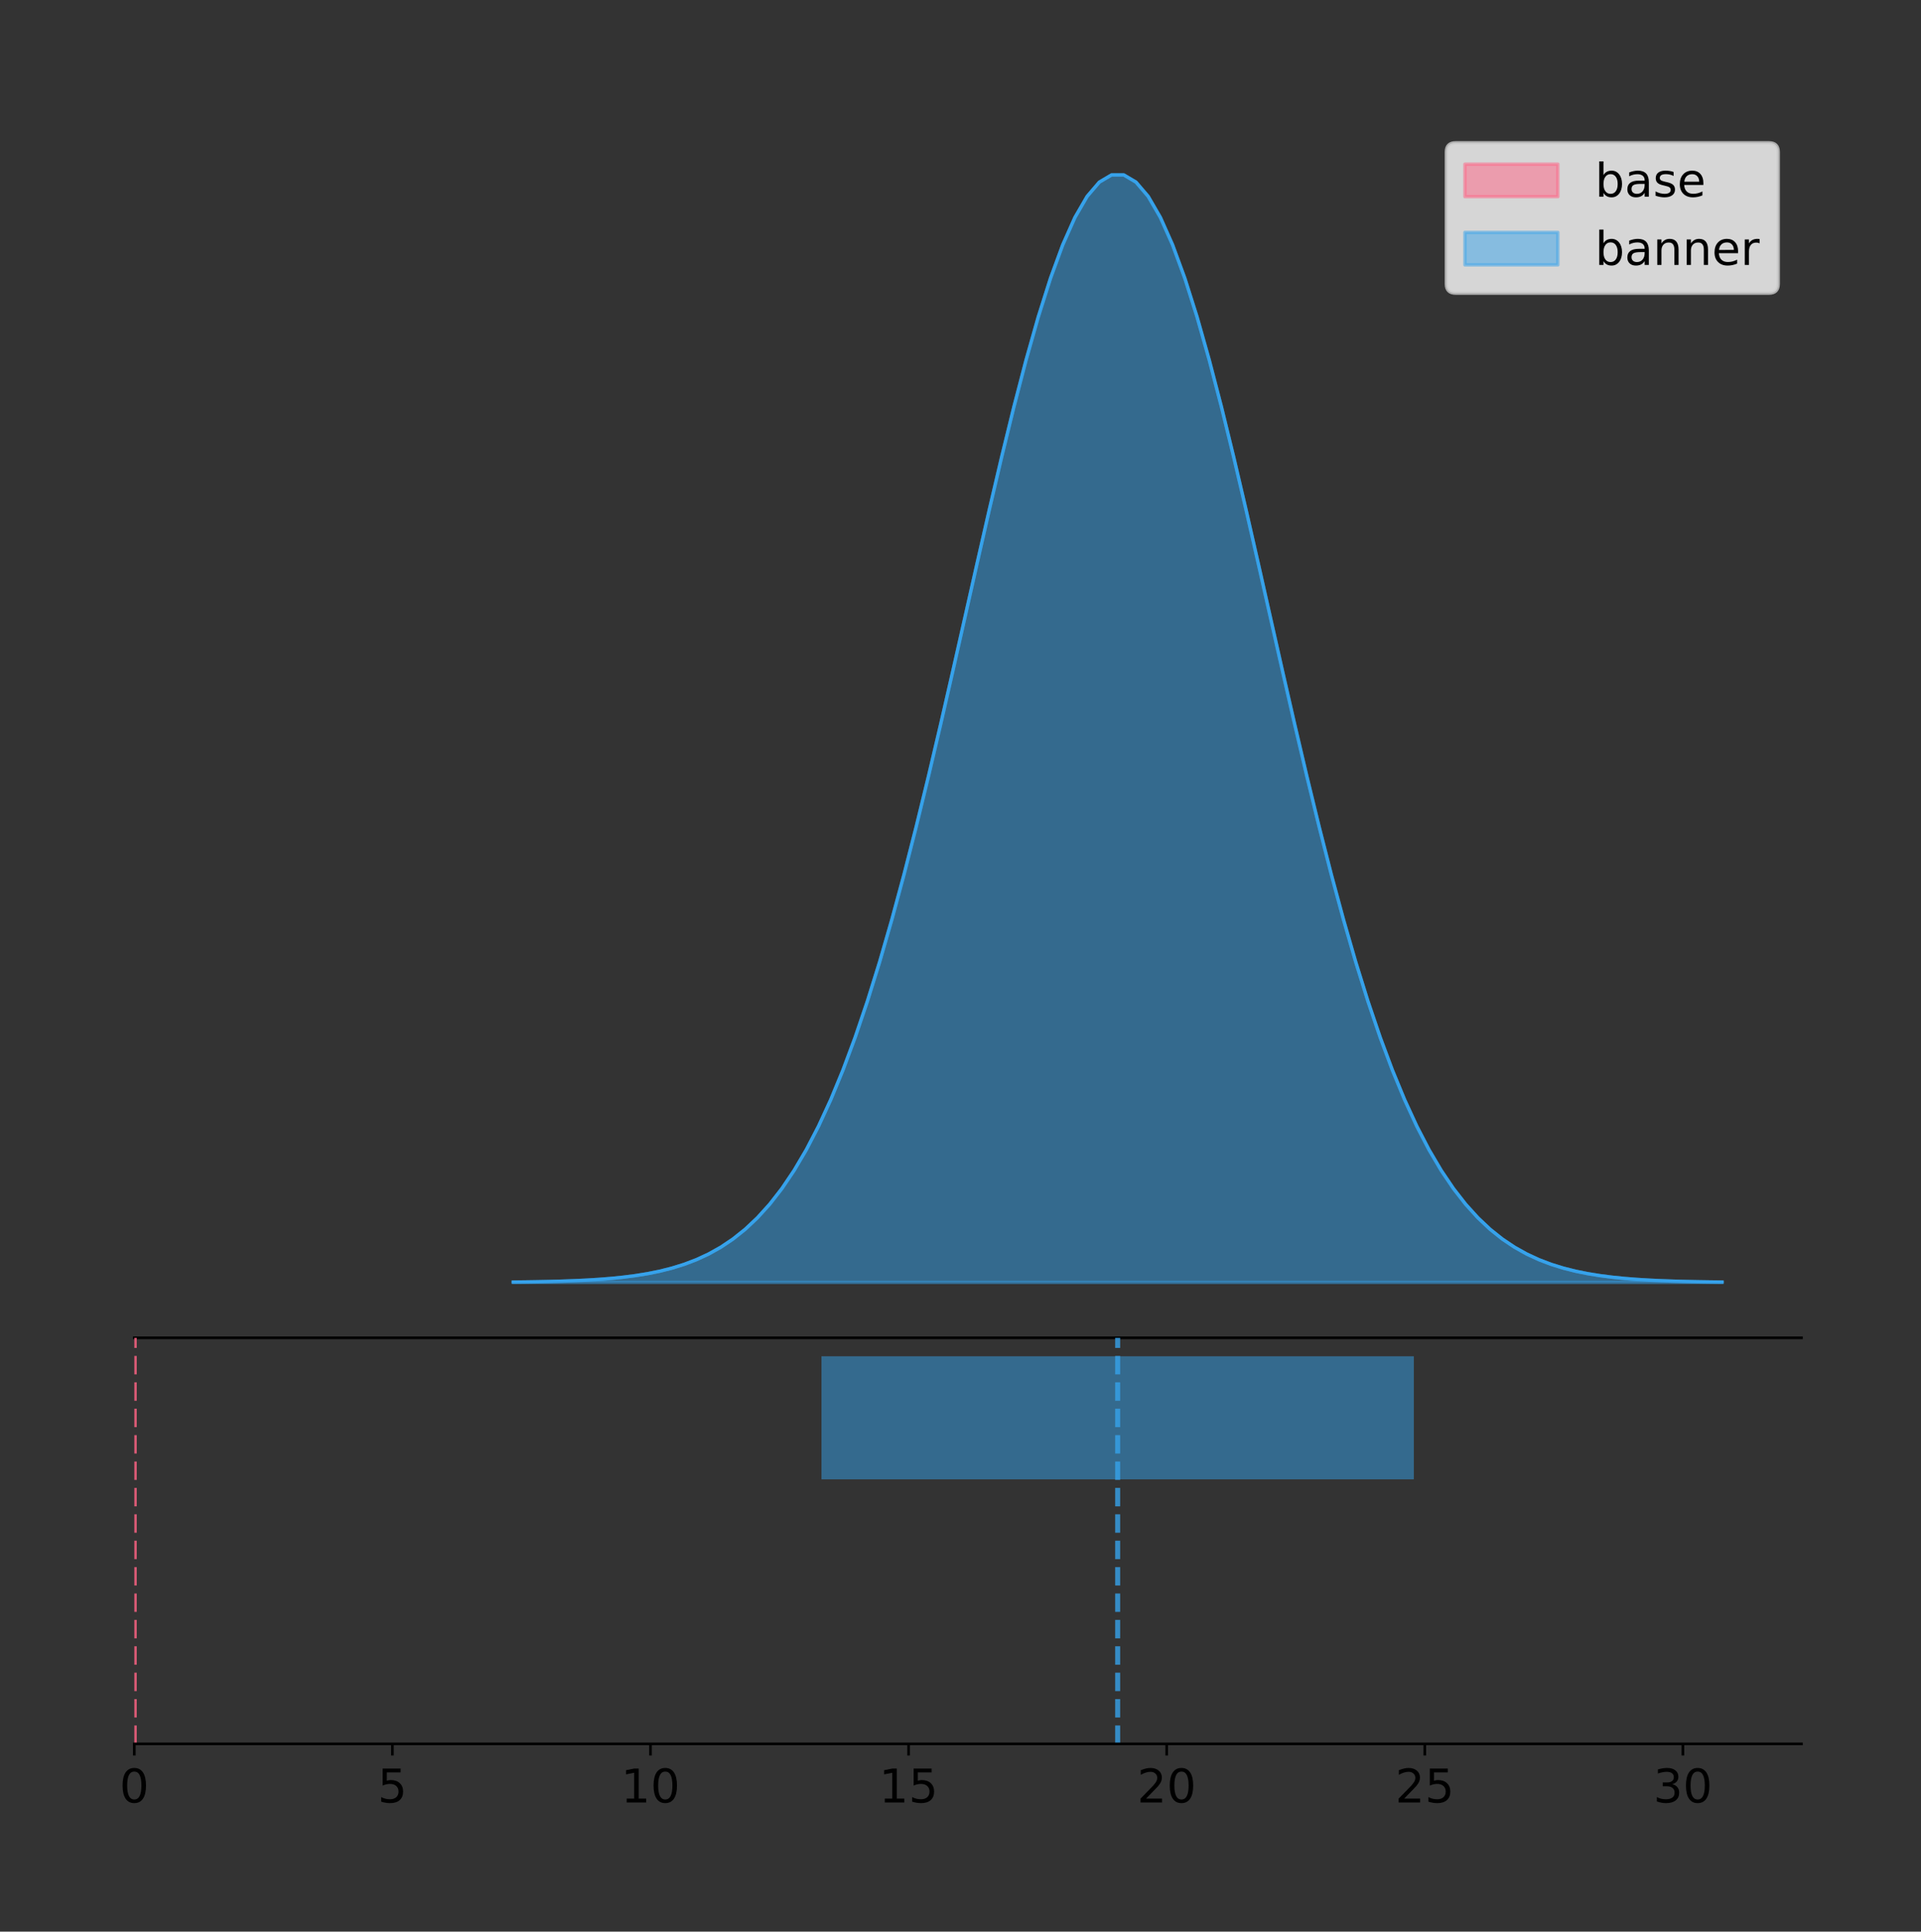 <?xml version="1.0" encoding="utf-8" standalone="no"?>
<!DOCTYPE svg PUBLIC "-//W3C//DTD SVG 1.1//EN"
  "http://www.w3.org/Graphics/SVG/1.1/DTD/svg11.dtd">
<!-- Created with matplotlib (https://matplotlib.org/) -->
<svg height="581.789pt" version="1.1" viewBox="0 0 578.654 581.789" width="578.654pt" xmlns="http://www.w3.org/2000/svg" xmlns:xlink="http://www.w3.org/1999/xlink">
 <rect x="0" y="0" width="578.654" height="581.789" fill="#333333" stroke="none"/>
 <defs>
  <style type="text/css">
*{stroke-linecap:butt;stroke-linejoin:round;}
  </style>
 </defs>
 <g id="figure_1">
  <g id="patch_1">
   <path d="M 0 581.789 
L 578.654 581.789 
L 578.654 0 
L 0 0 
z
" style="fill:none;"/>
  </g>
  <g id="axes_1">
   <g id="patch_2">
    <path d="M 40.454 402.93 
L 542.654 402.93 
L 542.654 36 
L 40.454 36 
z
" style="fill:none;"/>
   </g>
   <g id="PolyCollection_1"/>
   <g id="PolyCollection_2">
    <defs>
     <path d="M 154.595 -195.538 
L 154.595 -195.65 
L 158.274 -195.692 
L 161.952 -195.749 
L 165.63 -195.825 
L 169.308 -195.925 
L 172.987 -196.058 
L 176.665 -196.23 
L 180.343 -196.455 
L 184.021 -196.744 
L 187.699 -197.115 
L 191.378 -197.585 
L 195.056 -198.179 
L 198.734 -198.923 
L 202.412 -199.848 
L 206.091 -200.99 
L 209.769 -202.39 
L 213.447 -204.093 
L 217.125 -206.151 
L 220.803 -208.617 
L 224.482 -211.552 
L 228.16 -215.017 
L 231.838 -219.078 
L 235.516 -223.801 
L 239.195 -229.25 
L 242.873 -235.488 
L 246.551 -242.572 
L 250.229 -250.552 
L 253.907 -259.468 
L 257.586 -269.344 
L 261.264 -280.192 
L 264.942 -292.002 
L 268.62 -304.744 
L 272.299 -318.365 
L 275.977 -332.786 
L 279.655 -347.901 
L 283.333 -363.58 
L 287.011 -379.667 
L 290.69 -395.98 
L 294.368 -412.318 
L 298.046 -428.462 
L 301.724 -444.18 
L 305.403 -459.23 
L 309.081 -473.372 
L 312.759 -486.366 
L 316.437 -497.987 
L 320.115 -508.025 
L 323.794 -516.294 
L 327.472 -522.64 
L 331.15 -526.94 
L 334.828 -529.111 
L 338.507 -529.111 
L 342.185 -526.94 
L 345.863 -522.64 
L 349.541 -516.294 
L 353.219 -508.025 
L 356.898 -497.987 
L 360.576 -486.366 
L 364.254 -473.372 
L 367.932 -459.23 
L 371.611 -444.18 
L 375.289 -428.462 
L 378.967 -412.318 
L 382.645 -395.98 
L 386.323 -379.667 
L 390.002 -363.58 
L 393.68 -347.901 
L 397.358 -332.786 
L 401.036 -318.365 
L 404.715 -304.744 
L 408.393 -292.002 
L 412.071 -280.192 
L 415.749 -269.344 
L 419.427 -259.468 
L 423.106 -250.552 
L 426.784 -242.572 
L 430.462 -235.488 
L 434.14 -229.25 
L 437.819 -223.801 
L 441.497 -219.078 
L 445.175 -215.017 
L 448.853 -211.552 
L 452.531 -208.617 
L 456.21 -206.151 
L 459.888 -204.093 
L 463.566 -202.39 
L 467.244 -200.99 
L 470.923 -199.848 
L 474.601 -198.923 
L 478.279 -198.179 
L 481.957 -197.585 
L 485.635 -197.115 
L 489.314 -196.744 
L 492.992 -196.455 
L 496.67 -196.23 
L 500.348 -196.058 
L 504.027 -195.925 
L 507.705 -195.825 
L 511.383 -195.749 
L 515.061 -195.692 
L 518.739 -195.65 
L 518.739 -195.538 
L 518.739 -195.538 
L 515.061 -195.538 
L 511.383 -195.538 
L 507.705 -195.538 
L 504.027 -195.538 
L 500.348 -195.538 
L 496.67 -195.538 
L 492.992 -195.538 
L 489.314 -195.538 
L 485.635 -195.538 
L 481.957 -195.538 
L 478.279 -195.538 
L 474.601 -195.538 
L 470.923 -195.538 
L 467.244 -195.538 
L 463.566 -195.538 
L 459.888 -195.538 
L 456.21 -195.538 
L 452.531 -195.538 
L 448.853 -195.538 
L 445.175 -195.538 
L 441.497 -195.538 
L 437.819 -195.538 
L 434.14 -195.538 
L 430.462 -195.538 
L 426.784 -195.538 
L 423.106 -195.538 
L 419.427 -195.538 
L 415.749 -195.538 
L 412.071 -195.538 
L 408.393 -195.538 
L 404.715 -195.538 
L 401.036 -195.538 
L 397.358 -195.538 
L 393.68 -195.538 
L 390.002 -195.538 
L 386.323 -195.538 
L 382.645 -195.538 
L 378.967 -195.538 
L 375.289 -195.538 
L 371.611 -195.538 
L 367.932 -195.538 
L 364.254 -195.538 
L 360.576 -195.538 
L 356.898 -195.538 
L 353.219 -195.538 
L 349.541 -195.538 
L 345.863 -195.538 
L 342.185 -195.538 
L 338.507 -195.538 
L 334.828 -195.538 
L 331.15 -195.538 
L 327.472 -195.538 
L 323.794 -195.538 
L 320.115 -195.538 
L 316.437 -195.538 
L 312.759 -195.538 
L 309.081 -195.538 
L 305.403 -195.538 
L 301.724 -195.538 
L 298.046 -195.538 
L 294.368 -195.538 
L 290.69 -195.538 
L 287.011 -195.538 
L 283.333 -195.538 
L 279.655 -195.538 
L 275.977 -195.538 
L 272.299 -195.538 
L 268.62 -195.538 
L 264.942 -195.538 
L 261.264 -195.538 
L 257.586 -195.538 
L 253.907 -195.538 
L 250.229 -195.538 
L 246.551 -195.538 
L 242.873 -195.538 
L 239.195 -195.538 
L 235.516 -195.538 
L 231.838 -195.538 
L 228.16 -195.538 
L 224.482 -195.538 
L 220.803 -195.538 
L 217.125 -195.538 
L 213.447 -195.538 
L 209.769 -195.538 
L 206.091 -195.538 
L 202.412 -195.538 
L 198.734 -195.538 
L 195.056 -195.538 
L 191.378 -195.538 
L 187.699 -195.538 
L 184.021 -195.538 
L 180.343 -195.538 
L 176.665 -195.538 
L 172.987 -195.538 
L 169.308 -195.538 
L 165.63 -195.538 
L 161.952 -195.538 
L 158.274 -195.538 
L 154.595 -195.538 
z
" id="medefeb5525" style="stroke:#36a2eb;stroke-opacity:0.5;"/>
    </defs>
    <g clip-path="url(#paa9dab895b)">
     <use style="fill:#36a2eb;fill-opacity:0.5;stroke:#36a2eb;stroke-opacity:0.5;" x="0" xlink:href="#medefeb5525" y="581.789"/>
    </g>
   </g>
   <g id="line2d_1">
    <path clip-path="url(#paa9dab895b)" d="M 0 0 
" style="fill:none;stroke:#ff6384;stroke-linecap:square;"/>
   </g>
   <g id="line2d_2">
    <path clip-path="url(#paa9dab895b)" d="M 154.595 386.139 
L 158.274 386.097 
L 161.952 386.04 
L 165.63 385.965 
L 169.308 385.864 
L 172.987 385.732 
L 176.665 385.559 
L 180.343 385.334 
L 184.021 385.045 
L 187.699 384.675 
L 191.378 384.204 
L 195.056 383.61 
L 198.734 382.867 
L 202.412 381.941 
L 206.091 380.799 
L 209.769 379.399 
L 213.447 377.696 
L 217.125 375.639 
L 220.803 373.172 
L 224.482 370.238 
L 228.16 366.772 
L 231.838 362.711 
L 235.516 357.989 
L 239.195 352.539 
L 242.873 346.301 
L 246.551 339.217 
L 250.229 331.237 
L 253.907 322.322 
L 257.586 312.445 
L 261.264 301.597 
L 264.942 289.787 
L 268.62 277.045 
L 272.299 263.424 
L 275.977 249.004 
L 279.655 233.888 
L 283.333 218.209 
L 287.011 202.123 
L 290.69 185.809 
L 294.368 169.471 
L 298.046 153.327 
L 301.724 137.61 
L 305.403 122.559 
L 309.081 108.418 
L 312.759 95.423 
L 316.437 83.803 
L 320.115 73.765 
L 323.794 65.495 
L 327.472 59.15 
L 331.15 54.85 
L 334.828 52.679 
L 338.507 52.679 
L 342.185 54.85 
L 345.863 59.15 
L 349.541 65.495 
L 353.219 73.765 
L 356.898 83.803 
L 360.576 95.423 
L 364.254 108.418 
L 367.932 122.559 
L 371.611 137.61 
L 375.289 153.327 
L 378.967 169.471 
L 382.645 185.809 
L 386.323 202.123 
L 390.002 218.209 
L 393.68 233.888 
L 397.358 249.004 
L 401.036 263.424 
L 404.715 277.045 
L 408.393 289.787 
L 412.071 301.597 
L 415.749 312.445 
L 419.427 322.322 
L 423.106 331.237 
L 426.784 339.217 
L 430.462 346.301 
L 434.14 352.539 
L 437.819 357.989 
L 441.497 362.711 
L 445.175 366.772 
L 448.853 370.238 
L 452.531 373.172 
L 456.21 375.639 
L 459.888 377.696 
L 463.566 379.399 
L 467.244 380.799 
L 470.923 381.941 
L 474.601 382.867 
L 478.279 383.61 
L 481.957 384.204 
L 485.635 384.675 
L 489.314 385.045 
L 492.992 385.334 
L 496.67 385.559 
L 500.348 385.732 
L 504.027 385.864 
L 507.705 385.965 
L 511.383 386.04 
L 515.061 386.097 
L 518.739 386.139 
" style="fill:none;stroke:#36a2eb;stroke-linecap:square;"/>
   </g>
   <g id="patch_3">
    <path d="M 40.454 402.93 
L 542.654 402.93 
" style="fill:none;stroke:#000000;stroke-linecap:square;stroke-linejoin:miter;stroke-width:0.8;"/>
   </g>
   <g id="legend_1">
    <g id="patch_4">
     <path d="M 438.472 88.299 
L 532.854 88.299 
Q 535.654 88.299 535.654 85.499 
L 535.654 45.8 
Q 535.654 43 532.854 43 
L 438.472 43 
Q 435.672 43 435.672 45.8 
L 435.672 85.499 
Q 435.672 88.299 438.472 88.299 
z
" style="fill:#ffffff;opacity:0.8;stroke:#cccccc;stroke-linejoin:miter;"/>
    </g>
    <g id="patch_5">
     <path d="M 441.272 59.238 
L 469.272 59.238 
L 469.272 49.438 
L 441.272 49.438 
z
" style="fill:#ff6384;opacity:0.5;stroke:#ff6384;stroke-linejoin:miter;"/>
    </g>
    <g id="text_1">
     <!-- base -->
     <defs>
      <path d="M 48.688 27.297 
Q 48.688 37.203 44.609 42.844 
Q 40.531 48.484 33.406 48.484 
Q 26.266 48.484 22.188 42.844 
Q 18.109 37.203 18.109 27.297 
Q 18.109 17.391 22.188 11.75 
Q 26.266 6.109 33.406 6.109 
Q 40.531 6.109 44.609 11.75 
Q 48.688 17.391 48.688 27.297 
z
M 18.109 46.391 
Q 20.953 51.266 25.266 53.625 
Q 29.594 56 35.594 56 
Q 45.562 56 51.781 48.094 
Q 58.016 40.188 58.016 27.297 
Q 58.016 14.406 51.781 6.484 
Q 45.562 -1.422 35.594 -1.422 
Q 29.594 -1.422 25.266 0.953 
Q 20.953 3.328 18.109 8.203 
L 18.109 0 
L 9.078 0 
L 9.078 75.984 
L 18.109 75.984 
z
" id="DejaVuSans-98"/>
      <path d="M 34.281 27.484 
Q 23.391 27.484 19.188 25 
Q 14.984 22.516 14.984 16.5 
Q 14.984 11.719 18.141 8.906 
Q 21.297 6.109 26.703 6.109 
Q 34.188 6.109 38.703 11.406 
Q 43.219 16.703 43.219 25.484 
L 43.219 27.484 
z
M 52.203 31.203 
L 52.203 0 
L 43.219 0 
L 43.219 8.297 
Q 40.141 3.328 35.547 0.953 
Q 30.953 -1.422 24.312 -1.422 
Q 15.922 -1.422 10.953 3.297 
Q 6 8.016 6 15.922 
Q 6 25.141 12.172 29.828 
Q 18.359 34.516 30.609 34.516 
L 43.219 34.516 
L 43.219 35.406 
Q 43.219 41.609 39.141 45 
Q 35.062 48.391 27.688 48.391 
Q 23 48.391 18.547 47.266 
Q 14.109 46.141 10.016 43.891 
L 10.016 52.203 
Q 14.938 54.109 19.578 55.047 
Q 24.219 56 28.609 56 
Q 40.484 56 46.344 49.844 
Q 52.203 43.703 52.203 31.203 
z
" id="DejaVuSans-97"/>
      <path d="M 44.281 53.078 
L 44.281 44.578 
Q 40.484 46.531 36.375 47.5 
Q 32.281 48.484 27.875 48.484 
Q 21.188 48.484 17.844 46.438 
Q 14.5 44.391 14.5 40.281 
Q 14.5 37.156 16.891 35.375 
Q 19.281 33.594 26.516 31.984 
L 29.594 31.297 
Q 39.156 29.25 43.188 25.516 
Q 47.219 21.781 47.219 15.094 
Q 47.219 7.469 41.188 3.016 
Q 35.156 -1.422 24.609 -1.422 
Q 20.219 -1.422 15.453 -0.562 
Q 10.688 0.297 5.422 2 
L 5.422 11.281 
Q 10.406 8.688 15.234 7.391 
Q 20.062 6.109 24.812 6.109 
Q 31.156 6.109 34.562 8.281 
Q 37.984 10.453 37.984 14.406 
Q 37.984 18.062 35.516 20.016 
Q 33.062 21.969 24.703 23.781 
L 21.578 24.516 
Q 13.234 26.266 9.516 29.906 
Q 5.812 33.547 5.812 39.891 
Q 5.812 47.609 11.281 51.797 
Q 16.75 56 26.812 56 
Q 31.781 56 36.172 55.266 
Q 40.578 54.547 44.281 53.078 
z
" id="DejaVuSans-115"/>
      <path d="M 56.203 29.594 
L 56.203 25.203 
L 14.891 25.203 
Q 15.484 15.922 20.484 11.062 
Q 25.484 6.203 34.422 6.203 
Q 39.594 6.203 44.453 7.469 
Q 49.312 8.734 54.109 11.281 
L 54.109 2.781 
Q 49.266 0.734 44.188 -0.344 
Q 39.109 -1.422 33.891 -1.422 
Q 20.797 -1.422 13.156 6.188 
Q 5.516 13.812 5.516 26.812 
Q 5.516 40.234 12.766 48.109 
Q 20.016 56 32.328 56 
Q 43.359 56 49.781 48.891 
Q 56.203 41.797 56.203 29.594 
z
M 47.219 32.234 
Q 47.125 39.594 43.094 43.984 
Q 39.062 48.391 32.422 48.391 
Q 24.906 48.391 20.391 44.141 
Q 15.875 39.891 15.188 32.172 
z
" id="DejaVuSans-101"/>
     </defs>
     <g transform="translate(480.472 59.238)scale(0.14 -0.14)">
      <use xlink:href="#DejaVuSans-98"/>
      <use x="63.477" xlink:href="#DejaVuSans-97"/>
      <use x="124.756" xlink:href="#DejaVuSans-115"/>
      <use x="176.855" xlink:href="#DejaVuSans-101"/>
     </g>
    </g>
    <g id="patch_6">
     <path d="M 441.272 79.787 
L 469.272 79.787 
L 469.272 69.987 
L 441.272 69.987 
z
" style="fill:#36a2eb;opacity:0.5;stroke:#36a2eb;stroke-linejoin:miter;"/>
    </g>
    <g id="text_2">
     <!-- banner -->
     <defs>
      <path d="M 54.891 33.016 
L 54.891 0 
L 45.906 0 
L 45.906 32.719 
Q 45.906 40.484 42.875 44.328 
Q 39.844 48.188 33.797 48.188 
Q 26.516 48.188 22.312 43.547 
Q 18.109 38.922 18.109 30.906 
L 18.109 0 
L 9.078 0 
L 9.078 54.688 
L 18.109 54.688 
L 18.109 46.188 
Q 21.344 51.125 25.703 53.562 
Q 30.078 56 35.797 56 
Q 45.219 56 50.047 50.172 
Q 54.891 44.344 54.891 33.016 
z
" id="DejaVuSans-110"/>
      <path d="M 41.109 46.297 
Q 39.594 47.172 37.812 47.578 
Q 36.031 48 33.891 48 
Q 26.266 48 22.188 43.047 
Q 18.109 38.094 18.109 28.812 
L 18.109 0 
L 9.078 0 
L 9.078 54.688 
L 18.109 54.688 
L 18.109 46.188 
Q 20.953 51.172 25.484 53.578 
Q 30.031 56 36.531 56 
Q 37.453 56 38.578 55.875 
Q 39.703 55.766 41.062 55.516 
z
" id="DejaVuSans-114"/>
     </defs>
     <g transform="translate(480.472 79.787)scale(0.14 -0.14)">
      <use xlink:href="#DejaVuSans-98"/>
      <use x="63.477" xlink:href="#DejaVuSans-97"/>
      <use x="124.756" xlink:href="#DejaVuSans-110"/>
      <use x="188.135" xlink:href="#DejaVuSans-110"/>
      <use x="251.514" xlink:href="#DejaVuSans-101"/>
      <use x="313.037" xlink:href="#DejaVuSans-114"/>
     </g>
    </g>
   </g>
  </g>
  <g id="axes_2">
   <g id="patch_7">
    <path d="M 40.454 525.24 
L 542.654 525.24 
L 542.654 402.93 
L 40.454 402.93 
z
" style="fill:none;"/>
   </g>
   <g id="patch_8">
    <path clip-path="url(#p69f60b68e4)" d="M 40.454 519.68 
L 40.454 519.68 
L 40.454 482.617 
L 40.454 482.617 
z
" style="fill:#ff6384;opacity:0.5;"/>
   </g>
   <g id="patch_9">
    <path clip-path="url(#p69f60b68e4)" d="M 247.452 445.553 
L 425.883 445.553 
L 425.883 408.49 
L 247.452 408.49 
z
" style="fill:#36a2eb;opacity:0.5;"/>
   </g>
   <g id="matplotlib.axis_1">
    <g id="xtick_1">
     <g id="line2d_3">
      <defs>
       <path d="M 0 0 
L 0 3.5 
" id="m87a6ce92a6" style="stroke:#000000;stroke-width:0.8;"/>
      </defs>
      <g>
       <use style="stroke:#000000;stroke-width:0.8;" x="40.454" xlink:href="#m87a6ce92a6" y="525.24"/>
      </g>
     </g>
     <g id="text_3">
      <!-- 0 -->
      <defs>
       <path d="M 31.781 66.406 
Q 24.172 66.406 20.328 58.906 
Q 16.5 51.422 16.5 36.375 
Q 16.5 21.391 20.328 13.891 
Q 24.172 6.391 31.781 6.391 
Q 39.453 6.391 43.281 13.891 
Q 47.125 21.391 47.125 36.375 
Q 47.125 51.422 43.281 58.906 
Q 39.453 66.406 31.781 66.406 
z
M 31.781 74.219 
Q 44.047 74.219 50.516 64.516 
Q 56.984 54.828 56.984 36.375 
Q 56.984 17.969 50.516 8.266 
Q 44.047 -1.422 31.781 -1.422 
Q 19.531 -1.422 13.062 8.266 
Q 6.594 17.969 6.594 36.375 
Q 6.594 54.828 13.062 64.516 
Q 19.531 74.219 31.781 74.219 
z
" id="DejaVuSans-48"/>
      </defs>
      <g transform="translate(36 542.878)scale(0.14 -0.14)">
       <use xlink:href="#DejaVuSans-48"/>
      </g>
     </g>
    </g>
    <g id="xtick_2">
     <g id="line2d_4">
      <g>
       <use style="stroke:#000000;stroke-width:0.8;" x="118.2" xlink:href="#m87a6ce92a6" y="525.24"/>
      </g>
     </g>
     <g id="text_4">
      <!-- 5 -->
      <defs>
       <path d="M 10.797 72.906 
L 49.516 72.906 
L 49.516 64.594 
L 19.828 64.594 
L 19.828 46.734 
Q 21.969 47.469 24.109 47.828 
Q 26.266 48.188 28.422 48.188 
Q 40.625 48.188 47.75 41.5 
Q 54.891 34.812 54.891 23.391 
Q 54.891 11.625 47.562 5.094 
Q 40.234 -1.422 26.906 -1.422 
Q 22.312 -1.422 17.547 -0.641 
Q 12.797 0.141 7.719 1.703 
L 7.719 11.625 
Q 12.109 9.234 16.797 8.062 
Q 21.484 6.891 26.703 6.891 
Q 35.156 6.891 40.078 11.328 
Q 45.016 15.766 45.016 23.391 
Q 45.016 31 40.078 35.438 
Q 35.156 39.891 26.703 39.891 
Q 22.75 39.891 18.812 39.016 
Q 14.891 38.141 10.797 36.281 
z
" id="DejaVuSans-53"/>
      </defs>
      <g transform="translate(113.746 542.878)scale(0.14 -0.14)">
       <use xlink:href="#DejaVuSans-53"/>
      </g>
     </g>
    </g>
    <g id="xtick_3">
     <g id="line2d_5">
      <g>
       <use style="stroke:#000000;stroke-width:0.8;" x="195.946" xlink:href="#m87a6ce92a6" y="525.24"/>
      </g>
     </g>
     <g id="text_5">
      <!-- 10 -->
      <defs>
       <path d="M 12.406 8.297 
L 28.516 8.297 
L 28.516 63.922 
L 10.984 60.406 
L 10.984 69.391 
L 28.422 72.906 
L 38.281 72.906 
L 38.281 8.297 
L 54.391 8.297 
L 54.391 0 
L 12.406 0 
z
" id="DejaVuSans-49"/>
      </defs>
      <g transform="translate(187.039 542.878)scale(0.14 -0.14)">
       <use xlink:href="#DejaVuSans-49"/>
       <use x="63.623" xlink:href="#DejaVuSans-48"/>
      </g>
     </g>
    </g>
    <g id="xtick_4">
     <g id="line2d_6">
      <g>
       <use style="stroke:#000000;stroke-width:0.8;" x="273.693" xlink:href="#m87a6ce92a6" y="525.24"/>
      </g>
     </g>
     <g id="text_6">
      <!-- 15 -->
      <g transform="translate(264.785 542.878)scale(0.14 -0.14)">
       <use xlink:href="#DejaVuSans-49"/>
       <use x="63.623" xlink:href="#DejaVuSans-53"/>
      </g>
     </g>
    </g>
    <g id="xtick_5">
     <g id="line2d_7">
      <g>
       <use style="stroke:#000000;stroke-width:0.8;" x="351.439" xlink:href="#m87a6ce92a6" y="525.24"/>
      </g>
     </g>
     <g id="text_7">
      <!-- 20 -->
      <defs>
       <path d="M 19.188 8.297 
L 53.609 8.297 
L 53.609 0 
L 7.328 0 
L 7.328 8.297 
Q 12.938 14.109 22.625 23.891 
Q 32.328 33.688 34.812 36.531 
Q 39.547 41.844 41.422 45.531 
Q 43.312 49.219 43.312 52.781 
Q 43.312 58.594 39.234 62.25 
Q 35.156 65.922 28.609 65.922 
Q 23.969 65.922 18.812 64.312 
Q 13.672 62.703 7.812 59.422 
L 7.812 69.391 
Q 13.766 71.781 18.938 73 
Q 24.125 74.219 28.422 74.219 
Q 39.75 74.219 46.484 68.547 
Q 53.219 62.891 53.219 53.422 
Q 53.219 48.922 51.531 44.891 
Q 49.859 40.875 45.406 35.406 
Q 44.188 33.984 37.641 27.219 
Q 31.109 20.453 19.188 8.297 
z
" id="DejaVuSans-50"/>
      </defs>
      <g transform="translate(342.532 542.878)scale(0.14 -0.14)">
       <use xlink:href="#DejaVuSans-50"/>
       <use x="63.623" xlink:href="#DejaVuSans-48"/>
      </g>
     </g>
    </g>
    <g id="xtick_6">
     <g id="line2d_8">
      <g>
       <use style="stroke:#000000;stroke-width:0.8;" x="429.186" xlink:href="#m87a6ce92a6" y="525.24"/>
      </g>
     </g>
     <g id="text_8">
      <!-- 25 -->
      <g transform="translate(420.278 542.878)scale(0.14 -0.14)">
       <use xlink:href="#DejaVuSans-50"/>
       <use x="63.623" xlink:href="#DejaVuSans-53"/>
      </g>
     </g>
    </g>
    <g id="xtick_7">
     <g id="line2d_9">
      <g>
       <use style="stroke:#000000;stroke-width:0.8;" x="506.932" xlink:href="#m87a6ce92a6" y="525.24"/>
      </g>
     </g>
     <g id="text_9">
      <!-- 30 -->
      <defs>
       <path d="M 40.578 39.312 
Q 47.656 37.797 51.625 33 
Q 55.609 28.219 55.609 21.188 
Q 55.609 10.406 48.188 4.484 
Q 40.766 -1.422 27.094 -1.422 
Q 22.516 -1.422 17.656 -0.516 
Q 12.797 0.391 7.625 2.203 
L 7.625 11.719 
Q 11.719 9.328 16.594 8.109 
Q 21.484 6.891 26.812 6.891 
Q 36.078 6.891 40.938 10.547 
Q 45.797 14.203 45.797 21.188 
Q 45.797 27.641 41.281 31.266 
Q 36.766 34.906 28.719 34.906 
L 20.219 34.906 
L 20.219 43.016 
L 29.109 43.016 
Q 36.375 43.016 40.234 45.922 
Q 44.094 48.828 44.094 54.297 
Q 44.094 59.906 40.109 62.906 
Q 36.141 65.922 28.719 65.922 
Q 24.656 65.922 20.016 65.031 
Q 15.375 64.156 9.812 62.312 
L 9.812 71.094 
Q 15.438 72.656 20.344 73.438 
Q 25.25 74.219 29.594 74.219 
Q 40.828 74.219 47.359 69.109 
Q 53.906 64.016 53.906 55.328 
Q 53.906 49.266 50.438 45.094 
Q 46.969 40.922 40.578 39.312 
z
" id="DejaVuSans-51"/>
      </defs>
      <g transform="translate(498.024 542.878)scale(0.14 -0.14)">
       <use xlink:href="#DejaVuSans-51"/>
       <use x="63.623" xlink:href="#DejaVuSans-48"/>
      </g>
     </g>
    </g>
   </g>
   <g id="line2d_10">
    <path clip-path="url(#p69f60b68e4)" d="M 40.454 525.24 
L 40.454 402.93 
" style="fill:none;stroke:#ff6384;stroke-dasharray:5.55,2.4;stroke-dashoffset:0;stroke-opacity:0.8;stroke-width:1.5;"/>
   </g>
   <g id="line2d_11">
    <path clip-path="url(#p69f60b68e4)" d="M 336.667 525.24 
L 336.667 402.93 
" style="fill:none;stroke:#36a2eb;stroke-dasharray:5.55,2.4;stroke-dashoffset:0;stroke-opacity:0.8;stroke-width:1.5;"/>
   </g>
   <g id="patch_10">
    <path d="M 40.454 525.24 
L 542.654 525.24 
" style="fill:none;stroke:#000000;stroke-linecap:square;stroke-linejoin:miter;stroke-width:0.8;"/>
   </g>
  </g>
 </g>
 <defs>
  <clipPath id="paa9dab895b">
   <rect height="366.93" width="502.2" x="40.454" y="36"/>
  </clipPath>
  <clipPath id="p69f60b68e4">
   <rect height="122.31" width="502.2" x="40.454" y="402.93"/>
  </clipPath>
 </defs>
</svg>
